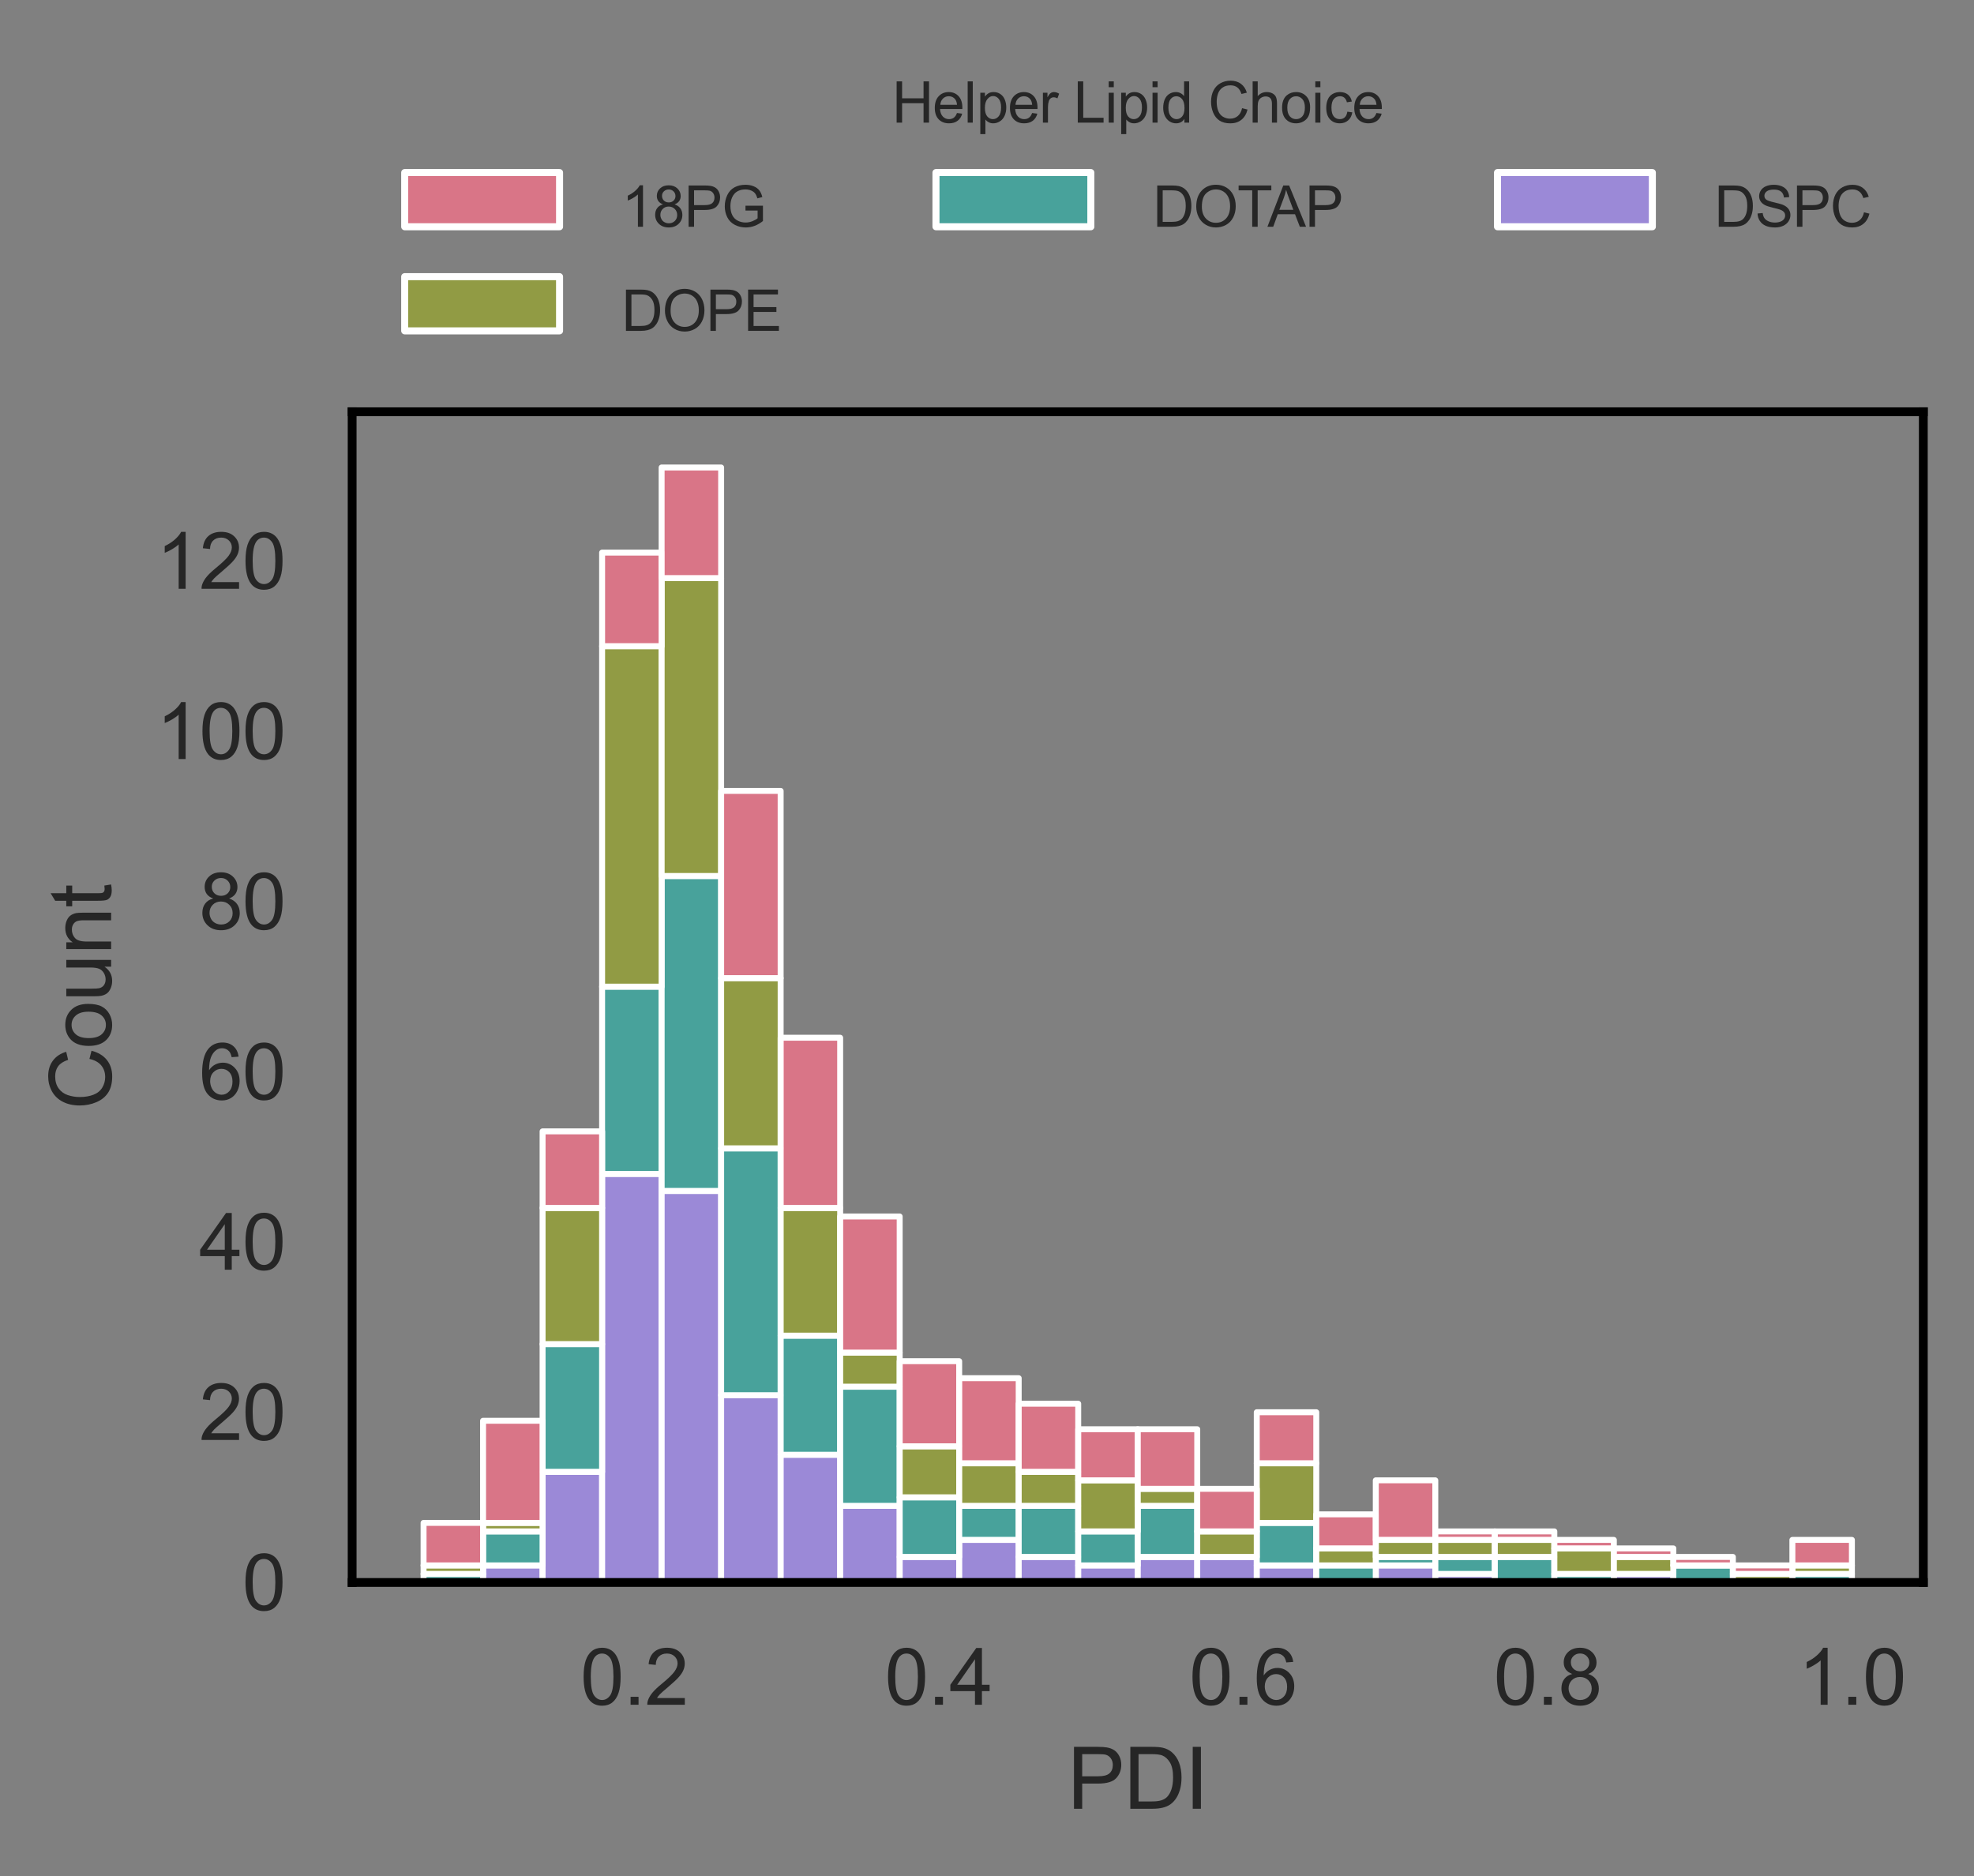 <?xml version="1.0" encoding="utf-8" standalone="no"?>
<!DOCTYPE svg PUBLIC "-//W3C//DTD SVG 1.1//EN"
  "http://www.w3.org/Graphics/SVG/1.1/DTD/svg11.dtd">
<svg xmlns:xlink="http://www.w3.org/1999/xlink" width="280.425pt" height="266.548pt" viewBox="0 0 280.425 266.548" xmlns="http://www.w3.org/2000/svg" version="1.1">
 <rect x="0" y="0" width="280.425" height="266.548" fill="#808080" stroke="none"/>
 <defs>
  <style type="text/css">*{stroke-linejoin: round; stroke-linecap: butt}</style>
 </defs>
 <g id="figure_1">
  <g id="patch_1">
   <path d="M 0 266.548 
L 280.425 266.548 
L 280.425 0 
L 0 0 
L 0 266.548 
z
" style="fill: none"/>
  </g>
  <g id="axes_1">
   <g id="patch_2">
    <path d="M 50.025 224.814 
L 273.225 224.814 
L 273.225 58.494 
L 50.025 58.494 
L 50.025 224.814 
z
" style="fill: none"/>
   </g>
   <g id="matplotlib.axis_1">
    <g id="xtick_1">
     <g id="text_1">
      <!-- 0.2 -->
      <g style="fill: #262626" transform="translate(82.44 242.187) scale(0.11 -0.11)">
       <defs>
        <path id="ArialMT-30" d="M 266 2259 
Q 266 3072 433 3567 
Q 600 4063 929 4331 
Q 1259 4600 1759 4600 
Q 2128 4600 2406 4451 
Q 2684 4303 2865 4023 
Q 3047 3744 3150 3342 
Q 3253 2941 3253 2259 
Q 3253 1453 3087 958 
Q 2922 463 2592 192 
Q 2263 -78 1759 -78 
Q 1097 -78 719 397 
Q 266 969 266 2259 
z
M 844 2259 
Q 844 1131 1108 757 
Q 1372 384 1759 384 
Q 2147 384 2411 759 
Q 2675 1134 2675 2259 
Q 2675 3391 2411 3762 
Q 2147 4134 1753 4134 
Q 1366 4134 1134 3806 
Q 844 3388 844 2259 
z
" transform="scale(0.016)"/>
        <path id="ArialMT-2e" d="M 581 0 
L 581 641 
L 1222 641 
L 1222 0 
L 581 0 
z
" transform="scale(0.016)"/>
        <path id="ArialMT-32" d="M 3222 541 
L 3222 0 
L 194 0 
Q 188 203 259 391 
Q 375 700 629 1000 
Q 884 1300 1366 1694 
Q 2113 2306 2375 2664 
Q 2638 3022 2638 3341 
Q 2638 3675 2398 3904 
Q 2159 4134 1775 4134 
Q 1369 4134 1125 3890 
Q 881 3647 878 3216 
L 300 3275 
Q 359 3922 746 4261 
Q 1134 4600 1788 4600 
Q 2447 4600 2831 4234 
Q 3216 3869 3216 3328 
Q 3216 3053 3103 2787 
Q 2991 2522 2730 2228 
Q 2469 1934 1863 1422 
Q 1356 997 1212 845 
Q 1069 694 975 541 
L 3222 541 
z
" transform="scale(0.016)"/>
       </defs>
       <use xlink:href="#ArialMT-30"/>
       <use xlink:href="#ArialMT-2e" x="55.615"/>
       <use xlink:href="#ArialMT-32" x="83.398"/>
      </g>
     </g>
    </g>
    <g id="xtick_2">
     <g id="text_2">
      <!-- 0.4 -->
      <g style="fill: #262626" transform="translate(125.689 242.187) scale(0.11 -0.11)">
       <defs>
        <path id="ArialMT-34" d="M 2069 0 
L 2069 1097 
L 81 1097 
L 81 1613 
L 2172 4581 
L 2631 4581 
L 2631 1613 
L 3250 1613 
L 3250 1097 
L 2631 1097 
L 2631 0 
L 2069 0 
z
M 2069 1613 
L 2069 3678 
L 634 1613 
L 2069 1613 
z
" transform="scale(0.016)"/>
       </defs>
       <use xlink:href="#ArialMT-30"/>
       <use xlink:href="#ArialMT-2e" x="55.615"/>
       <use xlink:href="#ArialMT-34" x="83.398"/>
      </g>
     </g>
    </g>
    <g id="xtick_3">
     <g id="text_3">
      <!-- 0.6 -->
      <g style="fill: #262626" transform="translate(168.937 242.187) scale(0.11 -0.11)">
       <defs>
        <path id="ArialMT-36" d="M 3184 3459 
L 2625 3416 
Q 2550 3747 2413 3897 
Q 2184 4138 1850 4138 
Q 1581 4138 1378 3988 
Q 1113 3794 959 3422 
Q 806 3050 800 2363 
Q 1003 2672 1297 2822 
Q 1591 2972 1913 2972 
Q 2475 2972 2870 2558 
Q 3266 2144 3266 1488 
Q 3266 1056 3080 686 
Q 2894 316 2569 119 
Q 2244 -78 1831 -78 
Q 1128 -78 684 439 
Q 241 956 241 2144 
Q 241 3472 731 4075 
Q 1159 4600 1884 4600 
Q 2425 4600 2770 4297 
Q 3116 3994 3184 3459 
z
M 888 1484 
Q 888 1194 1011 928 
Q 1134 663 1356 523 
Q 1578 384 1822 384 
Q 2178 384 2434 671 
Q 2691 959 2691 1453 
Q 2691 1928 2437 2201 
Q 2184 2475 1800 2475 
Q 1419 2475 1153 2201 
Q 888 1928 888 1484 
z
" transform="scale(0.016)"/>
       </defs>
       <use xlink:href="#ArialMT-30"/>
       <use xlink:href="#ArialMT-2e" x="55.615"/>
       <use xlink:href="#ArialMT-36" x="83.398"/>
      </g>
     </g>
    </g>
    <g id="xtick_4">
     <g id="text_4">
      <!-- 0.8 -->
      <g style="fill: #262626" transform="translate(212.186 242.187) scale(0.11 -0.11)">
       <defs>
        <path id="ArialMT-38" d="M 1131 2484 
Q 781 2613 612 2850 
Q 444 3088 444 3419 
Q 444 3919 803 4259 
Q 1163 4600 1759 4600 
Q 2359 4600 2725 4251 
Q 3091 3903 3091 3403 
Q 3091 3084 2923 2848 
Q 2756 2613 2416 2484 
Q 2838 2347 3058 2040 
Q 3278 1734 3278 1309 
Q 3278 722 2862 322 
Q 2447 -78 1769 -78 
Q 1091 -78 675 323 
Q 259 725 259 1325 
Q 259 1772 486 2073 
Q 713 2375 1131 2484 
z
M 1019 3438 
Q 1019 3113 1228 2906 
Q 1438 2700 1772 2700 
Q 2097 2700 2305 2904 
Q 2513 3109 2513 3406 
Q 2513 3716 2298 3927 
Q 2084 4138 1766 4138 
Q 1444 4138 1231 3931 
Q 1019 3725 1019 3438 
z
M 838 1322 
Q 838 1081 952 856 
Q 1066 631 1291 507 
Q 1516 384 1775 384 
Q 2178 384 2440 643 
Q 2703 903 2703 1303 
Q 2703 1709 2433 1975 
Q 2163 2241 1756 2241 
Q 1359 2241 1098 1978 
Q 838 1716 838 1322 
z
" transform="scale(0.016)"/>
       </defs>
       <use xlink:href="#ArialMT-30"/>
       <use xlink:href="#ArialMT-2e" x="55.615"/>
       <use xlink:href="#ArialMT-38" x="83.398"/>
      </g>
     </g>
    </g>
    <g id="xtick_5">
     <g id="text_5">
      <!-- 1.0 -->
      <g style="fill: #262626" transform="translate(255.435 242.187) scale(0.11 -0.11)">
       <defs>
        <path id="ArialMT-31" d="M 2384 0 
L 1822 0 
L 1822 3584 
Q 1619 3391 1289 3197 
Q 959 3003 697 2906 
L 697 3450 
Q 1169 3672 1522 3987 
Q 1875 4303 2022 4600 
L 2384 4600 
L 2384 0 
z
" transform="scale(0.016)"/>
       </defs>
       <use xlink:href="#ArialMT-31"/>
       <use xlink:href="#ArialMT-2e" x="55.615"/>
       <use xlink:href="#ArialMT-30" x="83.398"/>
      </g>
     </g>
    </g>
    <g id="text_6">
     <!-- PDI -->
     <g style="fill: #262626" transform="translate(151.623 256.963) scale(0.12 -0.12)">
      <defs>
       <path id="ArialMT-50" d="M 494 0 
L 494 4581 
L 2222 4581 
Q 2678 4581 2919 4538 
Q 3256 4481 3484 4323 
Q 3713 4166 3852 3881 
Q 3991 3597 3991 3256 
Q 3991 2672 3619 2267 
Q 3247 1863 2275 1863 
L 1100 1863 
L 1100 0 
L 494 0 
z
M 1100 2403 
L 2284 2403 
Q 2872 2403 3119 2622 
Q 3366 2841 3366 3238 
Q 3366 3525 3220 3729 
Q 3075 3934 2838 4000 
Q 2684 4041 2272 4041 
L 1100 4041 
L 1100 2403 
z
" transform="scale(0.016)"/>
       <path id="ArialMT-44" d="M 494 0 
L 494 4581 
L 2072 4581 
Q 2606 4581 2888 4516 
Q 3281 4425 3559 4188 
Q 3922 3881 4101 3404 
Q 4281 2928 4281 2316 
Q 4281 1794 4159 1391 
Q 4038 988 3847 723 
Q 3656 459 3429 307 
Q 3203 156 2883 78 
Q 2563 0 2147 0 
L 494 0 
z
M 1100 541 
L 2078 541 
Q 2531 541 2789 625 
Q 3047 709 3200 863 
Q 3416 1078 3536 1442 
Q 3656 1806 3656 2325 
Q 3656 3044 3420 3430 
Q 3184 3816 2847 3947 
Q 2603 4041 2063 4041 
L 1100 4041 
L 1100 541 
z
" transform="scale(0.016)"/>
       <path id="ArialMT-49" d="M 597 0 
L 597 4581 
L 1203 4581 
L 1203 0 
L 597 0 
z
" transform="scale(0.016)"/>
      </defs>
      <use xlink:href="#ArialMT-50"/>
      <use xlink:href="#ArialMT-44" x="66.699"/>
      <use xlink:href="#ArialMT-49" x="138.916"/>
     </g>
    </g>
   </g>
   <g id="matplotlib.axis_2">
    <g id="ytick_1">
     <g id="text_7">
      <!-- 0 -->
      <g style="fill: #262626" transform="translate(34.408 228.751) scale(0.11 -0.11)">
       <use xlink:href="#ArialMT-30"/>
      </g>
     </g>
    </g>
    <g id="ytick_2">
     <g id="text_8">
      <!-- 20 -->
      <g style="fill: #262626" transform="translate(28.291 204.567) scale(0.11 -0.11)">
       <use xlink:href="#ArialMT-32"/>
       <use xlink:href="#ArialMT-30" x="55.615"/>
      </g>
     </g>
    </g>
    <g id="ytick_3">
     <g id="text_9">
      <!-- 40 -->
      <g style="fill: #262626" transform="translate(28.291 180.384) scale(0.11 -0.11)">
       <use xlink:href="#ArialMT-34"/>
       <use xlink:href="#ArialMT-30" x="55.615"/>
      </g>
     </g>
    </g>
    <g id="ytick_4">
     <g id="text_10">
      <!-- 60 -->
      <g style="fill: #262626" transform="translate(28.291 156.201) scale(0.11 -0.11)">
       <use xlink:href="#ArialMT-36"/>
       <use xlink:href="#ArialMT-30" x="55.615"/>
      </g>
     </g>
    </g>
    <g id="ytick_5">
     <g id="text_11">
      <!-- 80 -->
      <g style="fill: #262626" transform="translate(28.291 132.018) scale(0.11 -0.11)">
       <use xlink:href="#ArialMT-38"/>
       <use xlink:href="#ArialMT-30" x="55.615"/>
      </g>
     </g>
    </g>
    <g id="ytick_6">
     <g id="text_12">
      <!-- 100 -->
      <g style="fill: #262626" transform="translate(22.174 107.835) scale(0.11 -0.11)">
       <use xlink:href="#ArialMT-31"/>
       <use xlink:href="#ArialMT-30" x="55.615"/>
       <use xlink:href="#ArialMT-30" x="111.23"/>
      </g>
     </g>
    </g>
    <g id="ytick_7">
     <g id="text_13">
      <!-- 120 -->
      <g style="fill: #262626" transform="translate(22.174 83.651) scale(0.11 -0.11)">
       <use xlink:href="#ArialMT-31"/>
       <use xlink:href="#ArialMT-32" x="55.615"/>
       <use xlink:href="#ArialMT-30" x="111.23"/>
      </g>
     </g>
    </g>
    <g id="text_14">
     <!-- Count -->
     <g style="fill: #262626" transform="translate(15.789 157.663) rotate(-90) scale(0.12 -0.12)">
      <defs>
       <path id="ArialMT-43" d="M 3763 1606 
L 4369 1453 
Q 4178 706 3683 314 
Q 3188 -78 2472 -78 
Q 1731 -78 1267 223 
Q 803 525 561 1097 
Q 319 1669 319 2325 
Q 319 3041 592 3573 
Q 866 4106 1370 4382 
Q 1875 4659 2481 4659 
Q 3169 4659 3637 4309 
Q 4106 3959 4291 3325 
L 3694 3184 
Q 3534 3684 3231 3912 
Q 2928 4141 2469 4141 
Q 1941 4141 1586 3887 
Q 1231 3634 1087 3207 
Q 944 2781 944 2328 
Q 944 1744 1114 1308 
Q 1284 872 1643 656 
Q 2003 441 2422 441 
Q 2931 441 3284 734 
Q 3638 1028 3763 1606 
z
" transform="scale(0.016)"/>
       <path id="ArialMT-6f" d="M 213 1659 
Q 213 2581 725 3025 
Q 1153 3394 1769 3394 
Q 2453 3394 2887 2945 
Q 3322 2497 3322 1706 
Q 3322 1066 3130 698 
Q 2938 331 2570 128 
Q 2203 -75 1769 -75 
Q 1072 -75 642 372 
Q 213 819 213 1659 
z
M 791 1659 
Q 791 1022 1069 705 
Q 1347 388 1769 388 
Q 2188 388 2466 706 
Q 2744 1025 2744 1678 
Q 2744 2294 2464 2611 
Q 2184 2928 1769 2928 
Q 1347 2928 1069 2612 
Q 791 2297 791 1659 
z
" transform="scale(0.016)"/>
       <path id="ArialMT-75" d="M 2597 0 
L 2597 488 
Q 2209 -75 1544 -75 
Q 1250 -75 995 37 
Q 741 150 617 320 
Q 494 491 444 738 
Q 409 903 409 1263 
L 409 3319 
L 972 3319 
L 972 1478 
Q 972 1038 1006 884 
Q 1059 663 1231 536 
Q 1403 409 1656 409 
Q 1909 409 2131 539 
Q 2353 669 2445 892 
Q 2538 1116 2538 1541 
L 2538 3319 
L 3100 3319 
L 3100 0 
L 2597 0 
z
" transform="scale(0.016)"/>
       <path id="ArialMT-6e" d="M 422 0 
L 422 3319 
L 928 3319 
L 928 2847 
Q 1294 3394 1984 3394 
Q 2284 3394 2536 3286 
Q 2788 3178 2913 3003 
Q 3038 2828 3088 2588 
Q 3119 2431 3119 2041 
L 3119 0 
L 2556 0 
L 2556 2019 
Q 2556 2363 2490 2533 
Q 2425 2703 2258 2804 
Q 2091 2906 1866 2906 
Q 1506 2906 1245 2678 
Q 984 2450 984 1813 
L 984 0 
L 422 0 
z
" transform="scale(0.016)"/>
       <path id="ArialMT-74" d="M 1650 503 
L 1731 6 
Q 1494 -44 1306 -44 
Q 1000 -44 831 53 
Q 663 150 594 308 
Q 525 466 525 972 
L 525 2881 
L 113 2881 
L 113 3319 
L 525 3319 
L 525 4141 
L 1084 4478 
L 1084 3319 
L 1650 3319 
L 1650 2881 
L 1084 2881 
L 1084 941 
Q 1084 700 1114 631 
Q 1144 563 1211 522 
Q 1278 481 1403 481 
Q 1497 481 1650 503 
z
" transform="scale(0.016)"/>
      </defs>
      <use xlink:href="#ArialMT-43"/>
      <use xlink:href="#ArialMT-6f" x="72.217"/>
      <use xlink:href="#ArialMT-75" x="127.832"/>
      <use xlink:href="#ArialMT-6e" x="183.447"/>
      <use xlink:href="#ArialMT-74" x="239.062"/>
     </g>
    </g>
   </g>
   <g id="patch_3">
    <path d="M 60.171 224.814 
L 68.625 224.814 
L 68.625 224.814 
L 60.171 224.814 
z
" clip-path="url(#p264bee94e5)" style="fill: #a48cf4; fill-opacity: 0.75; stroke: #ffffff; stroke-width: 0.845; stroke-linejoin: miter"/>
   </g>
   <g id="patch_4">
    <path d="M 68.625 224.814 
L 77.08 224.814 
L 77.08 222.395 
L 68.625 222.395 
z
" clip-path="url(#p264bee94e5)" style="fill: #a48cf4; fill-opacity: 0.75; stroke: #ffffff; stroke-width: 0.845; stroke-linejoin: miter"/>
   </g>
   <g id="patch_5">
    <path d="M 77.08 224.814 
L 85.535 224.814 
L 85.535 209.095 
L 77.08 209.095 
z
" clip-path="url(#p264bee94e5)" style="fill: #a48cf4; fill-opacity: 0.75; stroke: #ffffff; stroke-width: 0.845; stroke-linejoin: miter"/>
   </g>
   <g id="patch_6">
    <path d="M 85.535 224.814 
L 93.989 224.814 
L 93.989 166.774 
L 85.535 166.774 
z
" clip-path="url(#p264bee94e5)" style="fill: #a48cf4; fill-opacity: 0.75; stroke: #ffffff; stroke-width: 0.845; stroke-linejoin: miter"/>
   </g>
   <g id="patch_7">
    <path d="M 93.989 224.814 
L 102.444 224.814 
L 102.444 169.192 
L 93.989 169.192 
z
" clip-path="url(#p264bee94e5)" style="fill: #a48cf4; fill-opacity: 0.75; stroke: #ffffff; stroke-width: 0.845; stroke-linejoin: miter"/>
   </g>
   <g id="patch_8">
    <path d="M 102.444 224.814 
L 110.898 224.814 
L 110.898 198.212 
L 102.444 198.212 
z
" clip-path="url(#p264bee94e5)" style="fill: #a48cf4; fill-opacity: 0.75; stroke: #ffffff; stroke-width: 0.845; stroke-linejoin: miter"/>
   </g>
   <g id="patch_9">
    <path d="M 110.898 224.814 
L 119.353 224.814 
L 119.353 206.676 
L 110.898 206.676 
z
" clip-path="url(#p264bee94e5)" style="fill: #a48cf4; fill-opacity: 0.75; stroke: #ffffff; stroke-width: 0.845; stroke-linejoin: miter"/>
   </g>
   <g id="patch_10">
    <path d="M 119.353 224.814 
L 127.807 224.814 
L 127.807 213.931 
L 119.353 213.931 
z
" clip-path="url(#p264bee94e5)" style="fill: #a48cf4; fill-opacity: 0.75; stroke: #ffffff; stroke-width: 0.845; stroke-linejoin: miter"/>
   </g>
   <g id="patch_11">
    <path d="M 127.807 224.814 
L 136.262 224.814 
L 136.262 221.186 
L 127.807 221.186 
z
" clip-path="url(#p264bee94e5)" style="fill: #a48cf4; fill-opacity: 0.75; stroke: #ffffff; stroke-width: 0.845; stroke-linejoin: miter"/>
   </g>
   <g id="patch_12">
    <path d="M 136.262 224.814 
L 144.716 224.814 
L 144.716 218.768 
L 136.262 218.768 
z
" clip-path="url(#p264bee94e5)" style="fill: #a48cf4; fill-opacity: 0.75; stroke: #ffffff; stroke-width: 0.845; stroke-linejoin: miter"/>
   </g>
   <g id="patch_13">
    <path d="M 144.716 224.814 
L 153.171 224.814 
L 153.171 221.186 
L 144.716 221.186 
z
" clip-path="url(#p264bee94e5)" style="fill: #a48cf4; fill-opacity: 0.75; stroke: #ffffff; stroke-width: 0.845; stroke-linejoin: miter"/>
   </g>
   <g id="patch_14">
    <path d="M 153.171 224.814 
L 161.625 224.814 
L 161.625 222.395 
L 153.171 222.395 
z
" clip-path="url(#p264bee94e5)" style="fill: #a48cf4; fill-opacity: 0.75; stroke: #ffffff; stroke-width: 0.845; stroke-linejoin: miter"/>
   </g>
   <g id="patch_15">
    <path d="M 161.625 224.814 
L 170.08 224.814 
L 170.08 221.186 
L 161.625 221.186 
z
" clip-path="url(#p264bee94e5)" style="fill: #a48cf4; fill-opacity: 0.75; stroke: #ffffff; stroke-width: 0.845; stroke-linejoin: miter"/>
   </g>
   <g id="patch_16">
    <path d="M 170.08 224.814 
L 178.535 224.814 
L 178.535 221.186 
L 170.08 221.186 
z
" clip-path="url(#p264bee94e5)" style="fill: #a48cf4; fill-opacity: 0.75; stroke: #ffffff; stroke-width: 0.845; stroke-linejoin: miter"/>
   </g>
   <g id="patch_17">
    <path d="M 178.535 224.814 
L 186.989 224.814 
L 186.989 222.395 
L 178.535 222.395 
z
" clip-path="url(#p264bee94e5)" style="fill: #a48cf4; fill-opacity: 0.75; stroke: #ffffff; stroke-width: 0.845; stroke-linejoin: miter"/>
   </g>
   <g id="patch_18">
    <path d="M 186.989 224.814 
L 195.444 224.814 
L 195.444 224.814 
L 186.989 224.814 
z
" clip-path="url(#p264bee94e5)" style="fill: #a48cf4; fill-opacity: 0.75; stroke: #ffffff; stroke-width: 0.845; stroke-linejoin: miter"/>
   </g>
   <g id="patch_19">
    <path d="M 195.444 224.814 
L 203.898 224.814 
L 203.898 222.395 
L 195.444 222.395 
z
" clip-path="url(#p264bee94e5)" style="fill: #a48cf4; fill-opacity: 0.75; stroke: #ffffff; stroke-width: 0.845; stroke-linejoin: miter"/>
   </g>
   <g id="patch_20">
    <path d="M 203.898 224.814 
L 212.353 224.814 
L 212.353 223.605 
L 203.898 223.605 
z
" clip-path="url(#p264bee94e5)" style="fill: #a48cf4; fill-opacity: 0.75; stroke: #ffffff; stroke-width: 0.845; stroke-linejoin: miter"/>
   </g>
   <g id="patch_21">
    <path d="M 212.353 224.814 
L 220.807 224.814 
L 220.807 224.814 
L 212.353 224.814 
z
" clip-path="url(#p264bee94e5)" style="fill: #a48cf4; fill-opacity: 0.75; stroke: #ffffff; stroke-width: 0.845; stroke-linejoin: miter"/>
   </g>
   <g id="patch_22">
    <path d="M 220.807 224.814 
L 229.262 224.814 
L 229.262 224.814 
L 220.807 224.814 
z
" clip-path="url(#p264bee94e5)" style="fill: #a48cf4; fill-opacity: 0.75; stroke: #ffffff; stroke-width: 0.845; stroke-linejoin: miter"/>
   </g>
   <g id="patch_23">
    <path d="M 229.262 224.814 
L 237.716 224.814 
L 237.716 223.605 
L 229.262 223.605 
z
" clip-path="url(#p264bee94e5)" style="fill: #a48cf4; fill-opacity: 0.75; stroke: #ffffff; stroke-width: 0.845; stroke-linejoin: miter"/>
   </g>
   <g id="patch_24">
    <path d="M 237.716 224.814 
L 246.171 224.814 
L 246.171 224.814 
L 237.716 224.814 
z
" clip-path="url(#p264bee94e5)" style="fill: #a48cf4; fill-opacity: 0.75; stroke: #ffffff; stroke-width: 0.845; stroke-linejoin: miter"/>
   </g>
   <g id="patch_25">
    <path d="M 246.171 224.814 
L 254.625 224.814 
L 254.625 224.814 
L 246.171 224.814 
z
" clip-path="url(#p264bee94e5)" style="fill: #a48cf4; fill-opacity: 0.75; stroke: #ffffff; stroke-width: 0.845; stroke-linejoin: miter"/>
   </g>
   <g id="patch_26">
    <path d="M 254.625 224.814 
L 263.08 224.814 
L 263.08 224.814 
L 254.625 224.814 
z
" clip-path="url(#p264bee94e5)" style="fill: #a48cf4; fill-opacity: 0.75; stroke: #ffffff; stroke-width: 0.845; stroke-linejoin: miter"/>
   </g>
   <g id="patch_27">
    <path d="M 60.171 224.814 
L 68.625 224.814 
L 68.625 223.605 
L 60.171 223.605 
z
" clip-path="url(#p264bee94e5)" style="fill: #36ada4; fill-opacity: 0.75; stroke: #ffffff; stroke-width: 0.845; stroke-linejoin: miter"/>
   </g>
   <g id="patch_28">
    <path d="M 68.625 222.395 
L 77.08 222.395 
L 77.08 217.559 
L 68.625 217.559 
z
" clip-path="url(#p264bee94e5)" style="fill: #36ada4; fill-opacity: 0.75; stroke: #ffffff; stroke-width: 0.845; stroke-linejoin: miter"/>
   </g>
   <g id="patch_29">
    <path d="M 77.08 209.095 
L 85.535 209.095 
L 85.535 190.957 
L 77.08 190.957 
z
" clip-path="url(#p264bee94e5)" style="fill: #36ada4; fill-opacity: 0.75; stroke: #ffffff; stroke-width: 0.845; stroke-linejoin: miter"/>
   </g>
   <g id="patch_30">
    <path d="M 85.535 166.774 
L 93.989 166.774 
L 93.989 140.173 
L 85.535 140.173 
z
" clip-path="url(#p264bee94e5)" style="fill: #36ada4; fill-opacity: 0.75; stroke: #ffffff; stroke-width: 0.845; stroke-linejoin: miter"/>
   </g>
   <g id="patch_31">
    <path d="M 93.989 169.192 
L 102.444 169.192 
L 102.444 124.453 
L 93.989 124.453 
z
" clip-path="url(#p264bee94e5)" style="fill: #36ada4; fill-opacity: 0.75; stroke: #ffffff; stroke-width: 0.845; stroke-linejoin: miter"/>
   </g>
   <g id="patch_32">
    <path d="M 102.444 198.212 
L 110.898 198.212 
L 110.898 163.147 
L 102.444 163.147 
z
" clip-path="url(#p264bee94e5)" style="fill: #36ada4; fill-opacity: 0.75; stroke: #ffffff; stroke-width: 0.845; stroke-linejoin: miter"/>
   </g>
   <g id="patch_33">
    <path d="M 110.898 206.676 
L 119.353 206.676 
L 119.353 189.748 
L 110.898 189.748 
z
" clip-path="url(#p264bee94e5)" style="fill: #36ada4; fill-opacity: 0.75; stroke: #ffffff; stroke-width: 0.845; stroke-linejoin: miter"/>
   </g>
   <g id="patch_34">
    <path d="M 119.353 213.931 
L 127.807 213.931 
L 127.807 197.003 
L 119.353 197.003 
z
" clip-path="url(#p264bee94e5)" style="fill: #36ada4; fill-opacity: 0.75; stroke: #ffffff; stroke-width: 0.845; stroke-linejoin: miter"/>
   </g>
   <g id="patch_35">
    <path d="M 127.807 221.186 
L 136.262 221.186 
L 136.262 212.722 
L 127.807 212.722 
z
" clip-path="url(#p264bee94e5)" style="fill: #36ada4; fill-opacity: 0.75; stroke: #ffffff; stroke-width: 0.845; stroke-linejoin: miter"/>
   </g>
   <g id="patch_36">
    <path d="M 136.262 218.768 
L 144.716 218.768 
L 144.716 213.931 
L 136.262 213.931 
z
" clip-path="url(#p264bee94e5)" style="fill: #36ada4; fill-opacity: 0.75; stroke: #ffffff; stroke-width: 0.845; stroke-linejoin: miter"/>
   </g>
   <g id="patch_37">
    <path d="M 144.716 221.186 
L 153.171 221.186 
L 153.171 213.931 
L 144.716 213.931 
z
" clip-path="url(#p264bee94e5)" style="fill: #36ada4; fill-opacity: 0.75; stroke: #ffffff; stroke-width: 0.845; stroke-linejoin: miter"/>
   </g>
   <g id="patch_38">
    <path d="M 153.171 222.395 
L 161.625 222.395 
L 161.625 217.559 
L 153.171 217.559 
z
" clip-path="url(#p264bee94e5)" style="fill: #36ada4; fill-opacity: 0.75; stroke: #ffffff; stroke-width: 0.845; stroke-linejoin: miter"/>
   </g>
   <g id="patch_39">
    <path d="M 161.625 221.186 
L 170.08 221.186 
L 170.08 213.931 
L 161.625 213.931 
z
" clip-path="url(#p264bee94e5)" style="fill: #36ada4; fill-opacity: 0.75; stroke: #ffffff; stroke-width: 0.845; stroke-linejoin: miter"/>
   </g>
   <g id="patch_40">
    <path d="M 170.08 221.186 
L 178.535 221.186 
L 178.535 221.186 
L 170.08 221.186 
z
" clip-path="url(#p264bee94e5)" style="fill: #36ada4; fill-opacity: 0.75; stroke: #ffffff; stroke-width: 0.845; stroke-linejoin: miter"/>
   </g>
   <g id="patch_41">
    <path d="M 178.535 222.395 
L 186.989 222.395 
L 186.989 216.35 
L 178.535 216.35 
z
" clip-path="url(#p264bee94e5)" style="fill: #36ada4; fill-opacity: 0.75; stroke: #ffffff; stroke-width: 0.845; stroke-linejoin: miter"/>
   </g>
   <g id="patch_42">
    <path d="M 186.989 224.814 
L 195.444 224.814 
L 195.444 222.395 
L 186.989 222.395 
z
" clip-path="url(#p264bee94e5)" style="fill: #36ada4; fill-opacity: 0.75; stroke: #ffffff; stroke-width: 0.845; stroke-linejoin: miter"/>
   </g>
   <g id="patch_43">
    <path d="M 195.444 222.395 
L 203.898 222.395 
L 203.898 221.186 
L 195.444 221.186 
z
" clip-path="url(#p264bee94e5)" style="fill: #36ada4; fill-opacity: 0.75; stroke: #ffffff; stroke-width: 0.845; stroke-linejoin: miter"/>
   </g>
   <g id="patch_44">
    <path d="M 203.898 223.605 
L 212.353 223.605 
L 212.353 221.186 
L 203.898 221.186 
z
" clip-path="url(#p264bee94e5)" style="fill: #36ada4; fill-opacity: 0.75; stroke: #ffffff; stroke-width: 0.845; stroke-linejoin: miter"/>
   </g>
   <g id="patch_45">
    <path d="M 212.353 224.814 
L 220.807 224.814 
L 220.807 221.186 
L 212.353 221.186 
z
" clip-path="url(#p264bee94e5)" style="fill: #36ada4; fill-opacity: 0.75; stroke: #ffffff; stroke-width: 0.845; stroke-linejoin: miter"/>
   </g>
   <g id="patch_46">
    <path d="M 220.807 224.814 
L 229.262 224.814 
L 229.262 223.605 
L 220.807 223.605 
z
" clip-path="url(#p264bee94e5)" style="fill: #36ada4; fill-opacity: 0.75; stroke: #ffffff; stroke-width: 0.845; stroke-linejoin: miter"/>
   </g>
   <g id="patch_47">
    <path d="M 229.262 223.605 
L 237.716 223.605 
L 237.716 223.605 
L 229.262 223.605 
z
" clip-path="url(#p264bee94e5)" style="fill: #36ada4; fill-opacity: 0.75; stroke: #ffffff; stroke-width: 0.845; stroke-linejoin: miter"/>
   </g>
   <g id="patch_48">
    <path d="M 237.716 224.814 
L 246.171 224.814 
L 246.171 222.395 
L 237.716 222.395 
z
" clip-path="url(#p264bee94e5)" style="fill: #36ada4; fill-opacity: 0.75; stroke: #ffffff; stroke-width: 0.845; stroke-linejoin: miter"/>
   </g>
   <g id="patch_49">
    <path d="M 246.171 224.814 
L 254.625 224.814 
L 254.625 224.814 
L 246.171 224.814 
z
" clip-path="url(#p264bee94e5)" style="fill: #36ada4; fill-opacity: 0.75; stroke: #ffffff; stroke-width: 0.845; stroke-linejoin: miter"/>
   </g>
   <g id="patch_50">
    <path d="M 254.625 224.814 
L 263.08 224.814 
L 263.08 223.605 
L 254.625 223.605 
z
" clip-path="url(#p264bee94e5)" style="fill: #36ada4; fill-opacity: 0.75; stroke: #ffffff; stroke-width: 0.845; stroke-linejoin: miter"/>
   </g>
   <g id="patch_51">
    <path d="M 60.171 223.605 
L 68.625 223.605 
L 68.625 222.395 
L 60.171 222.395 
z
" clip-path="url(#p264bee94e5)" style="fill: #97a431; fill-opacity: 0.75; stroke: #ffffff; stroke-width: 0.845; stroke-linejoin: miter"/>
   </g>
   <g id="patch_52">
    <path d="M 68.625 217.559 
L 77.08 217.559 
L 77.08 216.35 
L 68.625 216.35 
z
" clip-path="url(#p264bee94e5)" style="fill: #97a431; fill-opacity: 0.75; stroke: #ffffff; stroke-width: 0.845; stroke-linejoin: miter"/>
   </g>
   <g id="patch_53">
    <path d="M 77.08 190.957 
L 85.535 190.957 
L 85.535 171.611 
L 77.08 171.611 
z
" clip-path="url(#p264bee94e5)" style="fill: #97a431; fill-opacity: 0.75; stroke: #ffffff; stroke-width: 0.845; stroke-linejoin: miter"/>
   </g>
   <g id="patch_54">
    <path d="M 85.535 140.173 
L 93.989 140.173 
L 93.989 91.806 
L 85.535 91.806 
z
" clip-path="url(#p264bee94e5)" style="fill: #97a431; fill-opacity: 0.75; stroke: #ffffff; stroke-width: 0.845; stroke-linejoin: miter"/>
   </g>
   <g id="patch_55">
    <path d="M 93.989 124.453 
L 102.444 124.453 
L 102.444 82.133 
L 93.989 82.133 
z
" clip-path="url(#p264bee94e5)" style="fill: #97a431; fill-opacity: 0.75; stroke: #ffffff; stroke-width: 0.845; stroke-linejoin: miter"/>
   </g>
   <g id="patch_56">
    <path d="M 102.444 163.147 
L 110.898 163.147 
L 110.898 138.963 
L 102.444 138.963 
z
" clip-path="url(#p264bee94e5)" style="fill: #97a431; fill-opacity: 0.75; stroke: #ffffff; stroke-width: 0.845; stroke-linejoin: miter"/>
   </g>
   <g id="patch_57">
    <path d="M 110.898 189.748 
L 119.353 189.748 
L 119.353 171.611 
L 110.898 171.611 
z
" clip-path="url(#p264bee94e5)" style="fill: #97a431; fill-opacity: 0.75; stroke: #ffffff; stroke-width: 0.845; stroke-linejoin: miter"/>
   </g>
   <g id="patch_58">
    <path d="M 119.353 197.003 
L 127.807 197.003 
L 127.807 192.166 
L 119.353 192.166 
z
" clip-path="url(#p264bee94e5)" style="fill: #97a431; fill-opacity: 0.75; stroke: #ffffff; stroke-width: 0.845; stroke-linejoin: miter"/>
   </g>
   <g id="patch_59">
    <path d="M 127.807 212.722 
L 136.262 212.722 
L 136.262 205.467 
L 127.807 205.467 
z
" clip-path="url(#p264bee94e5)" style="fill: #97a431; fill-opacity: 0.75; stroke: #ffffff; stroke-width: 0.845; stroke-linejoin: miter"/>
   </g>
   <g id="patch_60">
    <path d="M 136.262 213.931 
L 144.716 213.931 
L 144.716 207.886 
L 136.262 207.886 
z
" clip-path="url(#p264bee94e5)" style="fill: #97a431; fill-opacity: 0.75; stroke: #ffffff; stroke-width: 0.845; stroke-linejoin: miter"/>
   </g>
   <g id="patch_61">
    <path d="M 144.716 213.931 
L 153.171 213.931 
L 153.171 209.095 
L 144.716 209.095 
z
" clip-path="url(#p264bee94e5)" style="fill: #97a431; fill-opacity: 0.75; stroke: #ffffff; stroke-width: 0.845; stroke-linejoin: miter"/>
   </g>
   <g id="patch_62">
    <path d="M 153.171 217.559 
L 161.625 217.559 
L 161.625 210.304 
L 153.171 210.304 
z
" clip-path="url(#p264bee94e5)" style="fill: #97a431; fill-opacity: 0.75; stroke: #ffffff; stroke-width: 0.845; stroke-linejoin: miter"/>
   </g>
   <g id="patch_63">
    <path d="M 161.625 213.931 
L 170.08 213.931 
L 170.08 211.513 
L 161.625 211.513 
z
" clip-path="url(#p264bee94e5)" style="fill: #97a431; fill-opacity: 0.75; stroke: #ffffff; stroke-width: 0.845; stroke-linejoin: miter"/>
   </g>
   <g id="patch_64">
    <path d="M 170.08 221.186 
L 178.535 221.186 
L 178.535 217.559 
L 170.08 217.559 
z
" clip-path="url(#p264bee94e5)" style="fill: #97a431; fill-opacity: 0.75; stroke: #ffffff; stroke-width: 0.845; stroke-linejoin: miter"/>
   </g>
   <g id="patch_65">
    <path d="M 178.535 216.35 
L 186.989 216.35 
L 186.989 207.886 
L 178.535 207.886 
z
" clip-path="url(#p264bee94e5)" style="fill: #97a431; fill-opacity: 0.75; stroke: #ffffff; stroke-width: 0.845; stroke-linejoin: miter"/>
   </g>
   <g id="patch_66">
    <path d="M 186.989 222.395 
L 195.444 222.395 
L 195.444 219.977 
L 186.989 219.977 
z
" clip-path="url(#p264bee94e5)" style="fill: #97a431; fill-opacity: 0.75; stroke: #ffffff; stroke-width: 0.845; stroke-linejoin: miter"/>
   </g>
   <g id="patch_67">
    <path d="M 195.444 221.186 
L 203.898 221.186 
L 203.898 218.768 
L 195.444 218.768 
z
" clip-path="url(#p264bee94e5)" style="fill: #97a431; fill-opacity: 0.75; stroke: #ffffff; stroke-width: 0.845; stroke-linejoin: miter"/>
   </g>
   <g id="patch_68">
    <path d="M 203.898 221.186 
L 212.353 221.186 
L 212.353 218.768 
L 203.898 218.768 
z
" clip-path="url(#p264bee94e5)" style="fill: #97a431; fill-opacity: 0.75; stroke: #ffffff; stroke-width: 0.845; stroke-linejoin: miter"/>
   </g>
   <g id="patch_69">
    <path d="M 212.353 221.186 
L 220.807 221.186 
L 220.807 218.768 
L 212.353 218.768 
z
" clip-path="url(#p264bee94e5)" style="fill: #97a431; fill-opacity: 0.75; stroke: #ffffff; stroke-width: 0.845; stroke-linejoin: miter"/>
   </g>
   <g id="patch_70">
    <path d="M 220.807 223.605 
L 229.262 223.605 
L 229.262 219.977 
L 220.807 219.977 
z
" clip-path="url(#p264bee94e5)" style="fill: #97a431; fill-opacity: 0.75; stroke: #ffffff; stroke-width: 0.845; stroke-linejoin: miter"/>
   </g>
   <g id="patch_71">
    <path d="M 229.262 223.605 
L 237.716 223.605 
L 237.716 221.186 
L 229.262 221.186 
z
" clip-path="url(#p264bee94e5)" style="fill: #97a431; fill-opacity: 0.75; stroke: #ffffff; stroke-width: 0.845; stroke-linejoin: miter"/>
   </g>
   <g id="patch_72">
    <path d="M 237.716 222.395 
L 246.171 222.395 
L 246.171 222.395 
L 237.716 222.395 
z
" clip-path="url(#p264bee94e5)" style="fill: #97a431; fill-opacity: 0.75; stroke: #ffffff; stroke-width: 0.845; stroke-linejoin: miter"/>
   </g>
   <g id="patch_73">
    <path d="M 246.171 224.814 
L 254.625 224.814 
L 254.625 223.605 
L 246.171 223.605 
z
" clip-path="url(#p264bee94e5)" style="fill: #97a431; fill-opacity: 0.75; stroke: #ffffff; stroke-width: 0.845; stroke-linejoin: miter"/>
   </g>
   <g id="patch_74">
    <path d="M 254.625 223.605 
L 263.08 223.605 
L 263.08 222.395 
L 254.625 222.395 
z
" clip-path="url(#p264bee94e5)" style="fill: #97a431; fill-opacity: 0.75; stroke: #ffffff; stroke-width: 0.845; stroke-linejoin: miter"/>
   </g>
   <g id="patch_75">
    <path d="M 60.171 222.395 
L 68.625 222.395 
L 68.625 216.35 
L 60.171 216.35 
z
" clip-path="url(#p264bee94e5)" style="fill: #f77189; fill-opacity: 0.75; stroke: #ffffff; stroke-width: 0.845; stroke-linejoin: miter"/>
   </g>
   <g id="patch_76">
    <path d="M 68.625 216.35 
L 77.08 216.35 
L 77.08 201.84 
L 68.625 201.84 
z
" clip-path="url(#p264bee94e5)" style="fill: #f77189; fill-opacity: 0.75; stroke: #ffffff; stroke-width: 0.845; stroke-linejoin: miter"/>
   </g>
   <g id="patch_77">
    <path d="M 77.08 171.611 
L 85.535 171.611 
L 85.535 160.728 
L 77.08 160.728 
z
" clip-path="url(#p264bee94e5)" style="fill: #f77189; fill-opacity: 0.75; stroke: #ffffff; stroke-width: 0.845; stroke-linejoin: miter"/>
   </g>
   <g id="patch_78">
    <path d="M 85.535 91.806 
L 93.989 91.806 
L 93.989 78.505 
L 85.535 78.505 
z
" clip-path="url(#p264bee94e5)" style="fill: #f77189; fill-opacity: 0.75; stroke: #ffffff; stroke-width: 0.845; stroke-linejoin: miter"/>
   </g>
   <g id="patch_79">
    <path d="M 93.989 82.133 
L 102.444 82.133 
L 102.444 66.414 
L 93.989 66.414 
z
" clip-path="url(#p264bee94e5)" style="fill: #f77189; fill-opacity: 0.75; stroke: #ffffff; stroke-width: 0.845; stroke-linejoin: miter"/>
   </g>
   <g id="patch_80">
    <path d="M 102.444 138.963 
L 110.898 138.963 
L 110.898 112.362 
L 102.444 112.362 
z
" clip-path="url(#p264bee94e5)" style="fill: #f77189; fill-opacity: 0.75; stroke: #ffffff; stroke-width: 0.845; stroke-linejoin: miter"/>
   </g>
   <g id="patch_81">
    <path d="M 110.898 171.611 
L 119.353 171.611 
L 119.353 147.427 
L 110.898 147.427 
z
" clip-path="url(#p264bee94e5)" style="fill: #f77189; fill-opacity: 0.75; stroke: #ffffff; stroke-width: 0.845; stroke-linejoin: miter"/>
   </g>
   <g id="patch_82">
    <path d="M 119.353 192.166 
L 127.807 192.166 
L 127.807 172.82 
L 119.353 172.82 
z
" clip-path="url(#p264bee94e5)" style="fill: #f77189; fill-opacity: 0.75; stroke: #ffffff; stroke-width: 0.845; stroke-linejoin: miter"/>
   </g>
   <g id="patch_83">
    <path d="M 127.807 205.467 
L 136.262 205.467 
L 136.262 193.376 
L 127.807 193.376 
z
" clip-path="url(#p264bee94e5)" style="fill: #f77189; fill-opacity: 0.75; stroke: #ffffff; stroke-width: 0.845; stroke-linejoin: miter"/>
   </g>
   <g id="patch_84">
    <path d="M 136.262 207.886 
L 144.716 207.886 
L 144.716 195.794 
L 136.262 195.794 
z
" clip-path="url(#p264bee94e5)" style="fill: #f77189; fill-opacity: 0.75; stroke: #ffffff; stroke-width: 0.845; stroke-linejoin: miter"/>
   </g>
   <g id="patch_85">
    <path d="M 144.716 209.095 
L 153.171 209.095 
L 153.171 199.421 
L 144.716 199.421 
z
" clip-path="url(#p264bee94e5)" style="fill: #f77189; fill-opacity: 0.75; stroke: #ffffff; stroke-width: 0.845; stroke-linejoin: miter"/>
   </g>
   <g id="patch_86">
    <path d="M 153.171 210.304 
L 161.625 210.304 
L 161.625 203.049 
L 153.171 203.049 
z
" clip-path="url(#p264bee94e5)" style="fill: #f77189; fill-opacity: 0.75; stroke: #ffffff; stroke-width: 0.845; stroke-linejoin: miter"/>
   </g>
   <g id="patch_87">
    <path d="M 161.625 211.513 
L 170.08 211.513 
L 170.08 203.049 
L 161.625 203.049 
z
" clip-path="url(#p264bee94e5)" style="fill: #f77189; fill-opacity: 0.75; stroke: #ffffff; stroke-width: 0.845; stroke-linejoin: miter"/>
   </g>
   <g id="patch_88">
    <path d="M 170.08 217.559 
L 178.535 217.559 
L 178.535 211.513 
L 170.08 211.513 
z
" clip-path="url(#p264bee94e5)" style="fill: #f77189; fill-opacity: 0.75; stroke: #ffffff; stroke-width: 0.845; stroke-linejoin: miter"/>
   </g>
   <g id="patch_89">
    <path d="M 178.535 207.886 
L 186.989 207.886 
L 186.989 200.631 
L 178.535 200.631 
z
" clip-path="url(#p264bee94e5)" style="fill: #f77189; fill-opacity: 0.75; stroke: #ffffff; stroke-width: 0.845; stroke-linejoin: miter"/>
   </g>
   <g id="patch_90">
    <path d="M 186.989 219.977 
L 195.444 219.977 
L 195.444 215.14 
L 186.989 215.14 
z
" clip-path="url(#p264bee94e5)" style="fill: #f77189; fill-opacity: 0.75; stroke: #ffffff; stroke-width: 0.845; stroke-linejoin: miter"/>
   </g>
   <g id="patch_91">
    <path d="M 195.444 218.768 
L 203.898 218.768 
L 203.898 210.304 
L 195.444 210.304 
z
" clip-path="url(#p264bee94e5)" style="fill: #f77189; fill-opacity: 0.75; stroke: #ffffff; stroke-width: 0.845; stroke-linejoin: miter"/>
   </g>
   <g id="patch_92">
    <path d="M 203.898 218.768 
L 212.353 218.768 
L 212.353 217.559 
L 203.898 217.559 
z
" clip-path="url(#p264bee94e5)" style="fill: #f77189; fill-opacity: 0.75; stroke: #ffffff; stroke-width: 0.845; stroke-linejoin: miter"/>
   </g>
   <g id="patch_93">
    <path d="M 212.353 218.768 
L 220.807 218.768 
L 220.807 217.559 
L 212.353 217.559 
z
" clip-path="url(#p264bee94e5)" style="fill: #f77189; fill-opacity: 0.75; stroke: #ffffff; stroke-width: 0.845; stroke-linejoin: miter"/>
   </g>
   <g id="patch_94">
    <path d="M 220.807 219.977 
L 229.262 219.977 
L 229.262 218.768 
L 220.807 218.768 
z
" clip-path="url(#p264bee94e5)" style="fill: #f77189; fill-opacity: 0.75; stroke: #ffffff; stroke-width: 0.845; stroke-linejoin: miter"/>
   </g>
   <g id="patch_95">
    <path d="M 229.262 221.186 
L 237.716 221.186 
L 237.716 219.977 
L 229.262 219.977 
z
" clip-path="url(#p264bee94e5)" style="fill: #f77189; fill-opacity: 0.75; stroke: #ffffff; stroke-width: 0.845; stroke-linejoin: miter"/>
   </g>
   <g id="patch_96">
    <path d="M 237.716 222.395 
L 246.171 222.395 
L 246.171 221.186 
L 237.716 221.186 
z
" clip-path="url(#p264bee94e5)" style="fill: #f77189; fill-opacity: 0.75; stroke: #ffffff; stroke-width: 0.845; stroke-linejoin: miter"/>
   </g>
   <g id="patch_97">
    <path d="M 246.171 223.605 
L 254.625 223.605 
L 254.625 222.395 
L 246.171 222.395 
z
" clip-path="url(#p264bee94e5)" style="fill: #f77189; fill-opacity: 0.75; stroke: #ffffff; stroke-width: 0.845; stroke-linejoin: miter"/>
   </g>
   <g id="patch_98">
    <path d="M 254.625 222.395 
L 263.08 222.395 
L 263.08 218.768 
L 254.625 218.768 
z
" clip-path="url(#p264bee94e5)" style="fill: #f77189; fill-opacity: 0.75; stroke: #ffffff; stroke-width: 0.845; stroke-linejoin: miter"/>
   </g>
   <g id="patch_99">
    <path d="M 50.025 224.814 
L 50.025 58.494 
" style="fill: none; stroke: #000000; stroke-width: 1.25; stroke-linejoin: miter; stroke-linecap: square"/>
   </g>
   <g id="patch_100">
    <path d="M 273.225 224.814 
L 273.225 58.494 
" style="fill: none; stroke: #000000; stroke-width: 1.25; stroke-linejoin: miter; stroke-linecap: square"/>
   </g>
   <g id="patch_101">
    <path d="M 50.025 224.814 
L 273.225 224.814 
" style="fill: none; stroke: #000000; stroke-width: 1.25; stroke-linejoin: miter; stroke-linecap: square"/>
   </g>
   <g id="patch_102">
    <path d="M 50.025 58.494 
L 273.225 58.494 
" style="fill: none; stroke: #000000; stroke-width: 1.25; stroke-linejoin: miter; stroke-linecap: square"/>
   </g>
   <g id="legend_1">
    <g id="text_15">
     <!-- Helper Lipid Choice -->
     <g style="fill: #262626" transform="translate(126.719 17.424) scale(0.08 -0.08)">
      <defs>
       <path id="ArialMT-48" d="M 513 0 
L 513 4581 
L 1119 4581 
L 1119 2700 
L 3500 2700 
L 3500 4581 
L 4106 4581 
L 4106 0 
L 3500 0 
L 3500 2159 
L 1119 2159 
L 1119 0 
L 513 0 
z
" transform="scale(0.016)"/>
       <path id="ArialMT-65" d="M 2694 1069 
L 3275 997 
Q 3138 488 2766 206 
Q 2394 -75 1816 -75 
Q 1088 -75 661 373 
Q 234 822 234 1631 
Q 234 2469 665 2931 
Q 1097 3394 1784 3394 
Q 2450 3394 2872 2941 
Q 3294 2488 3294 1666 
Q 3294 1616 3291 1516 
L 816 1516 
Q 847 969 1125 678 
Q 1403 388 1819 388 
Q 2128 388 2347 550 
Q 2566 713 2694 1069 
z
M 847 1978 
L 2700 1978 
Q 2663 2397 2488 2606 
Q 2219 2931 1791 2931 
Q 1403 2931 1139 2672 
Q 875 2413 847 1978 
z
" transform="scale(0.016)"/>
       <path id="ArialMT-6c" d="M 409 0 
L 409 4581 
L 972 4581 
L 972 0 
L 409 0 
z
" transform="scale(0.016)"/>
       <path id="ArialMT-70" d="M 422 -1272 
L 422 3319 
L 934 3319 
L 934 2888 
Q 1116 3141 1344 3267 
Q 1572 3394 1897 3394 
Q 2322 3394 2647 3175 
Q 2972 2956 3137 2557 
Q 3303 2159 3303 1684 
Q 3303 1175 3120 767 
Q 2938 359 2589 142 
Q 2241 -75 1856 -75 
Q 1575 -75 1351 44 
Q 1128 163 984 344 
L 984 -1272 
L 422 -1272 
z
M 931 1641 
Q 931 1000 1190 694 
Q 1450 388 1819 388 
Q 2194 388 2461 705 
Q 2728 1022 2728 1688 
Q 2728 2322 2467 2637 
Q 2206 2953 1844 2953 
Q 1484 2953 1207 2617 
Q 931 2281 931 1641 
z
" transform="scale(0.016)"/>
       <path id="ArialMT-72" d="M 416 0 
L 416 3319 
L 922 3319 
L 922 2816 
Q 1116 3169 1280 3281 
Q 1444 3394 1641 3394 
Q 1925 3394 2219 3213 
L 2025 2691 
Q 1819 2813 1613 2813 
Q 1428 2813 1281 2702 
Q 1134 2591 1072 2394 
Q 978 2094 978 1738 
L 978 0 
L 416 0 
z
" transform="scale(0.016)"/>
       <path id="ArialMT-20" transform="scale(0.016)"/>
       <path id="ArialMT-4c" d="M 469 0 
L 469 4581 
L 1075 4581 
L 1075 541 
L 3331 541 
L 3331 0 
L 469 0 
z
" transform="scale(0.016)"/>
       <path id="ArialMT-69" d="M 425 3934 
L 425 4581 
L 988 4581 
L 988 3934 
L 425 3934 
z
M 425 0 
L 425 3319 
L 988 3319 
L 988 0 
L 425 0 
z
" transform="scale(0.016)"/>
       <path id="ArialMT-64" d="M 2575 0 
L 2575 419 
Q 2259 -75 1647 -75 
Q 1250 -75 917 144 
Q 584 363 401 755 
Q 219 1147 219 1656 
Q 219 2153 384 2558 
Q 550 2963 881 3178 
Q 1213 3394 1622 3394 
Q 1922 3394 2156 3267 
Q 2391 3141 2538 2938 
L 2538 4581 
L 3097 4581 
L 3097 0 
L 2575 0 
z
M 797 1656 
Q 797 1019 1065 703 
Q 1334 388 1700 388 
Q 2069 388 2326 689 
Q 2584 991 2584 1609 
Q 2584 2291 2321 2609 
Q 2059 2928 1675 2928 
Q 1300 2928 1048 2622 
Q 797 2316 797 1656 
z
" transform="scale(0.016)"/>
       <path id="ArialMT-68" d="M 422 0 
L 422 4581 
L 984 4581 
L 984 2938 
Q 1378 3394 1978 3394 
Q 2347 3394 2619 3248 
Q 2891 3103 3008 2847 
Q 3125 2591 3125 2103 
L 3125 0 
L 2563 0 
L 2563 2103 
Q 2563 2525 2380 2717 
Q 2197 2909 1863 2909 
Q 1613 2909 1392 2779 
Q 1172 2650 1078 2428 
Q 984 2206 984 1816 
L 984 0 
L 422 0 
z
" transform="scale(0.016)"/>
       <path id="ArialMT-63" d="M 2588 1216 
L 3141 1144 
Q 3050 572 2676 248 
Q 2303 -75 1759 -75 
Q 1078 -75 664 370 
Q 250 816 250 1647 
Q 250 2184 428 2587 
Q 606 2991 970 3192 
Q 1334 3394 1763 3394 
Q 2303 3394 2647 3120 
Q 2991 2847 3088 2344 
L 2541 2259 
Q 2463 2594 2264 2762 
Q 2066 2931 1784 2931 
Q 1359 2931 1093 2626 
Q 828 2322 828 1663 
Q 828 994 1084 691 
Q 1341 388 1753 388 
Q 2084 388 2306 591 
Q 2528 794 2588 1216 
z
" transform="scale(0.016)"/>
      </defs>
      <use xlink:href="#ArialMT-48"/>
      <use xlink:href="#ArialMT-65" x="72.217"/>
      <use xlink:href="#ArialMT-6c" x="127.832"/>
      <use xlink:href="#ArialMT-70" x="150.049"/>
      <use xlink:href="#ArialMT-65" x="205.664"/>
      <use xlink:href="#ArialMT-72" x="261.279"/>
      <use xlink:href="#ArialMT-20" x="294.58"/>
      <use xlink:href="#ArialMT-4c" x="322.363"/>
      <use xlink:href="#ArialMT-69" x="377.979"/>
      <use xlink:href="#ArialMT-70" x="400.195"/>
      <use xlink:href="#ArialMT-69" x="455.811"/>
      <use xlink:href="#ArialMT-64" x="478.027"/>
      <use xlink:href="#ArialMT-20" x="533.643"/>
      <use xlink:href="#ArialMT-43" x="561.426"/>
      <use xlink:href="#ArialMT-68" x="633.643"/>
      <use xlink:href="#ArialMT-6f" x="689.258"/>
      <use xlink:href="#ArialMT-69" x="744.873"/>
      <use xlink:href="#ArialMT-63" x="767.09"/>
      <use xlink:href="#ArialMT-65" x="817.09"/>
     </g>
    </g>
    <g id="patch_103">
     <path d="M 57.491 32.214 
L 79.491 32.214 
L 79.491 24.514 
L 57.491 24.514 
z
" style="fill: #f77189; fill-opacity: 0.75; stroke: #ffffff; stroke-linejoin: miter"/>
    </g>
    <g id="text_16">
     <!-- 18PG -->
     <g style="fill: #262626" transform="translate(88.291 32.214) scale(0.08 -0.08)">
      <defs>
       <path id="ArialMT-47" d="M 2638 1797 
L 2638 2334 
L 4578 2338 
L 4578 638 
Q 4131 281 3656 101 
Q 3181 -78 2681 -78 
Q 2006 -78 1454 211 
Q 903 500 622 1047 
Q 341 1594 341 2269 
Q 341 2938 620 3517 
Q 900 4097 1425 4378 
Q 1950 4659 2634 4659 
Q 3131 4659 3532 4498 
Q 3934 4338 4162 4050 
Q 4391 3763 4509 3300 
L 3963 3150 
Q 3859 3500 3706 3700 
Q 3553 3900 3268 4020 
Q 2984 4141 2638 4141 
Q 2222 4141 1919 4014 
Q 1616 3888 1430 3681 
Q 1244 3475 1141 3228 
Q 966 2803 966 2306 
Q 966 1694 1177 1281 
Q 1388 869 1791 669 
Q 2194 469 2647 469 
Q 3041 469 3416 620 
Q 3791 772 3984 944 
L 3984 1797 
L 2638 1797 
z
" transform="scale(0.016)"/>
      </defs>
      <use xlink:href="#ArialMT-31"/>
      <use xlink:href="#ArialMT-38" x="55.615"/>
      <use xlink:href="#ArialMT-50" x="111.23"/>
      <use xlink:href="#ArialMT-47" x="177.93"/>
     </g>
    </g>
    <g id="patch_104">
     <path d="M 57.491 47.004 
L 79.491 47.004 
L 79.491 39.304 
L 57.491 39.304 
z
" style="fill: #97a431; fill-opacity: 0.75; stroke: #ffffff; stroke-linejoin: miter"/>
    </g>
    <g id="text_17">
     <!-- DOPE -->
     <g style="fill: #262626" transform="translate(88.291 47.004) scale(0.08 -0.08)">
      <defs>
       <path id="ArialMT-4f" d="M 309 2231 
Q 309 3372 921 4017 
Q 1534 4663 2503 4663 
Q 3138 4663 3647 4359 
Q 4156 4056 4423 3514 
Q 4691 2972 4691 2284 
Q 4691 1588 4409 1038 
Q 4128 488 3612 205 
Q 3097 -78 2500 -78 
Q 1853 -78 1343 234 
Q 834 547 571 1087 
Q 309 1628 309 2231 
z
M 934 2222 
Q 934 1394 1379 917 
Q 1825 441 2497 441 
Q 3181 441 3623 922 
Q 4066 1403 4066 2288 
Q 4066 2847 3877 3264 
Q 3688 3681 3323 3911 
Q 2959 4141 2506 4141 
Q 1863 4141 1398 3698 
Q 934 3256 934 2222 
z
" transform="scale(0.016)"/>
       <path id="ArialMT-45" d="M 506 0 
L 506 4581 
L 3819 4581 
L 3819 4041 
L 1113 4041 
L 1113 2638 
L 3647 2638 
L 3647 2100 
L 1113 2100 
L 1113 541 
L 3925 541 
L 3925 0 
L 506 0 
z
" transform="scale(0.016)"/>
      </defs>
      <use xlink:href="#ArialMT-44"/>
      <use xlink:href="#ArialMT-4f" x="72.217"/>
      <use xlink:href="#ArialMT-50" x="150"/>
      <use xlink:href="#ArialMT-45" x="216.699"/>
     </g>
    </g>
    <g id="patch_105">
     <path d="M 132.964 32.214 
L 154.964 32.214 
L 154.964 24.514 
L 132.964 24.514 
z
" style="fill: #36ada4; fill-opacity: 0.75; stroke: #ffffff; stroke-linejoin: miter"/>
    </g>
    <g id="text_18">
     <!-- DOTAP -->
     <g style="fill: #262626" transform="translate(163.764 32.214) scale(0.08 -0.08)">
      <defs>
       <path id="ArialMT-54" d="M 1659 0 
L 1659 4041 
L 150 4041 
L 150 4581 
L 3781 4581 
L 3781 4041 
L 2266 4041 
L 2266 0 
L 1659 0 
z
" transform="scale(0.016)"/>
       <path id="ArialMT-41" d="M -9 0 
L 1750 4581 
L 2403 4581 
L 4278 0 
L 3588 0 
L 3053 1388 
L 1138 1388 
L 634 0 
L -9 0 
z
M 1313 1881 
L 2866 1881 
L 2388 3150 
Q 2169 3728 2063 4100 
Q 1975 3659 1816 3225 
L 1313 1881 
z
" transform="scale(0.016)"/>
      </defs>
      <use xlink:href="#ArialMT-44"/>
      <use xlink:href="#ArialMT-4f" x="72.217"/>
      <use xlink:href="#ArialMT-54" x="150"/>
      <use xlink:href="#ArialMT-41" x="203.709"/>
      <use xlink:href="#ArialMT-50" x="270.408"/>
     </g>
    </g>
    <g id="patch_106">
     <path d="M 212.732 32.214 
L 234.732 32.214 
L 234.732 24.514 
L 212.732 24.514 
z
" style="fill: #a48cf4; fill-opacity: 0.75; stroke: #ffffff; stroke-linejoin: miter"/>
    </g>
    <g id="text_19">
     <!-- DSPC -->
     <g style="fill: #262626" transform="translate(243.532 32.214) scale(0.08 -0.08)">
      <defs>
       <path id="ArialMT-53" d="M 288 1472 
L 859 1522 
Q 900 1178 1048 958 
Q 1197 738 1509 602 
Q 1822 466 2213 466 
Q 2559 466 2825 569 
Q 3091 672 3220 851 
Q 3350 1031 3350 1244 
Q 3350 1459 3225 1620 
Q 3100 1781 2813 1891 
Q 2628 1963 1997 2114 
Q 1366 2266 1113 2400 
Q 784 2572 623 2826 
Q 463 3081 463 3397 
Q 463 3744 659 4045 
Q 856 4347 1234 4503 
Q 1613 4659 2075 4659 
Q 2584 4659 2973 4495 
Q 3363 4331 3572 4012 
Q 3781 3694 3797 3291 
L 3216 3247 
Q 3169 3681 2898 3903 
Q 2628 4125 2100 4125 
Q 1550 4125 1298 3923 
Q 1047 3722 1047 3438 
Q 1047 3191 1225 3031 
Q 1400 2872 2139 2705 
Q 2878 2538 3153 2413 
Q 3553 2228 3743 1945 
Q 3934 1663 3934 1294 
Q 3934 928 3725 604 
Q 3516 281 3123 101 
Q 2731 -78 2241 -78 
Q 1619 -78 1198 103 
Q 778 284 539 648 
Q 300 1013 288 1472 
z
" transform="scale(0.016)"/>
      </defs>
      <use xlink:href="#ArialMT-44"/>
      <use xlink:href="#ArialMT-53" x="72.217"/>
      <use xlink:href="#ArialMT-50" x="138.916"/>
      <use xlink:href="#ArialMT-43" x="205.615"/>
     </g>
    </g>
   </g>
  </g>
 </g>
 <defs>
  <clipPath id="p264bee94e5">
   <rect x="50.025" y="58.494" width="223.2" height="166.32"/>
  </clipPath>
 </defs>
</svg>
